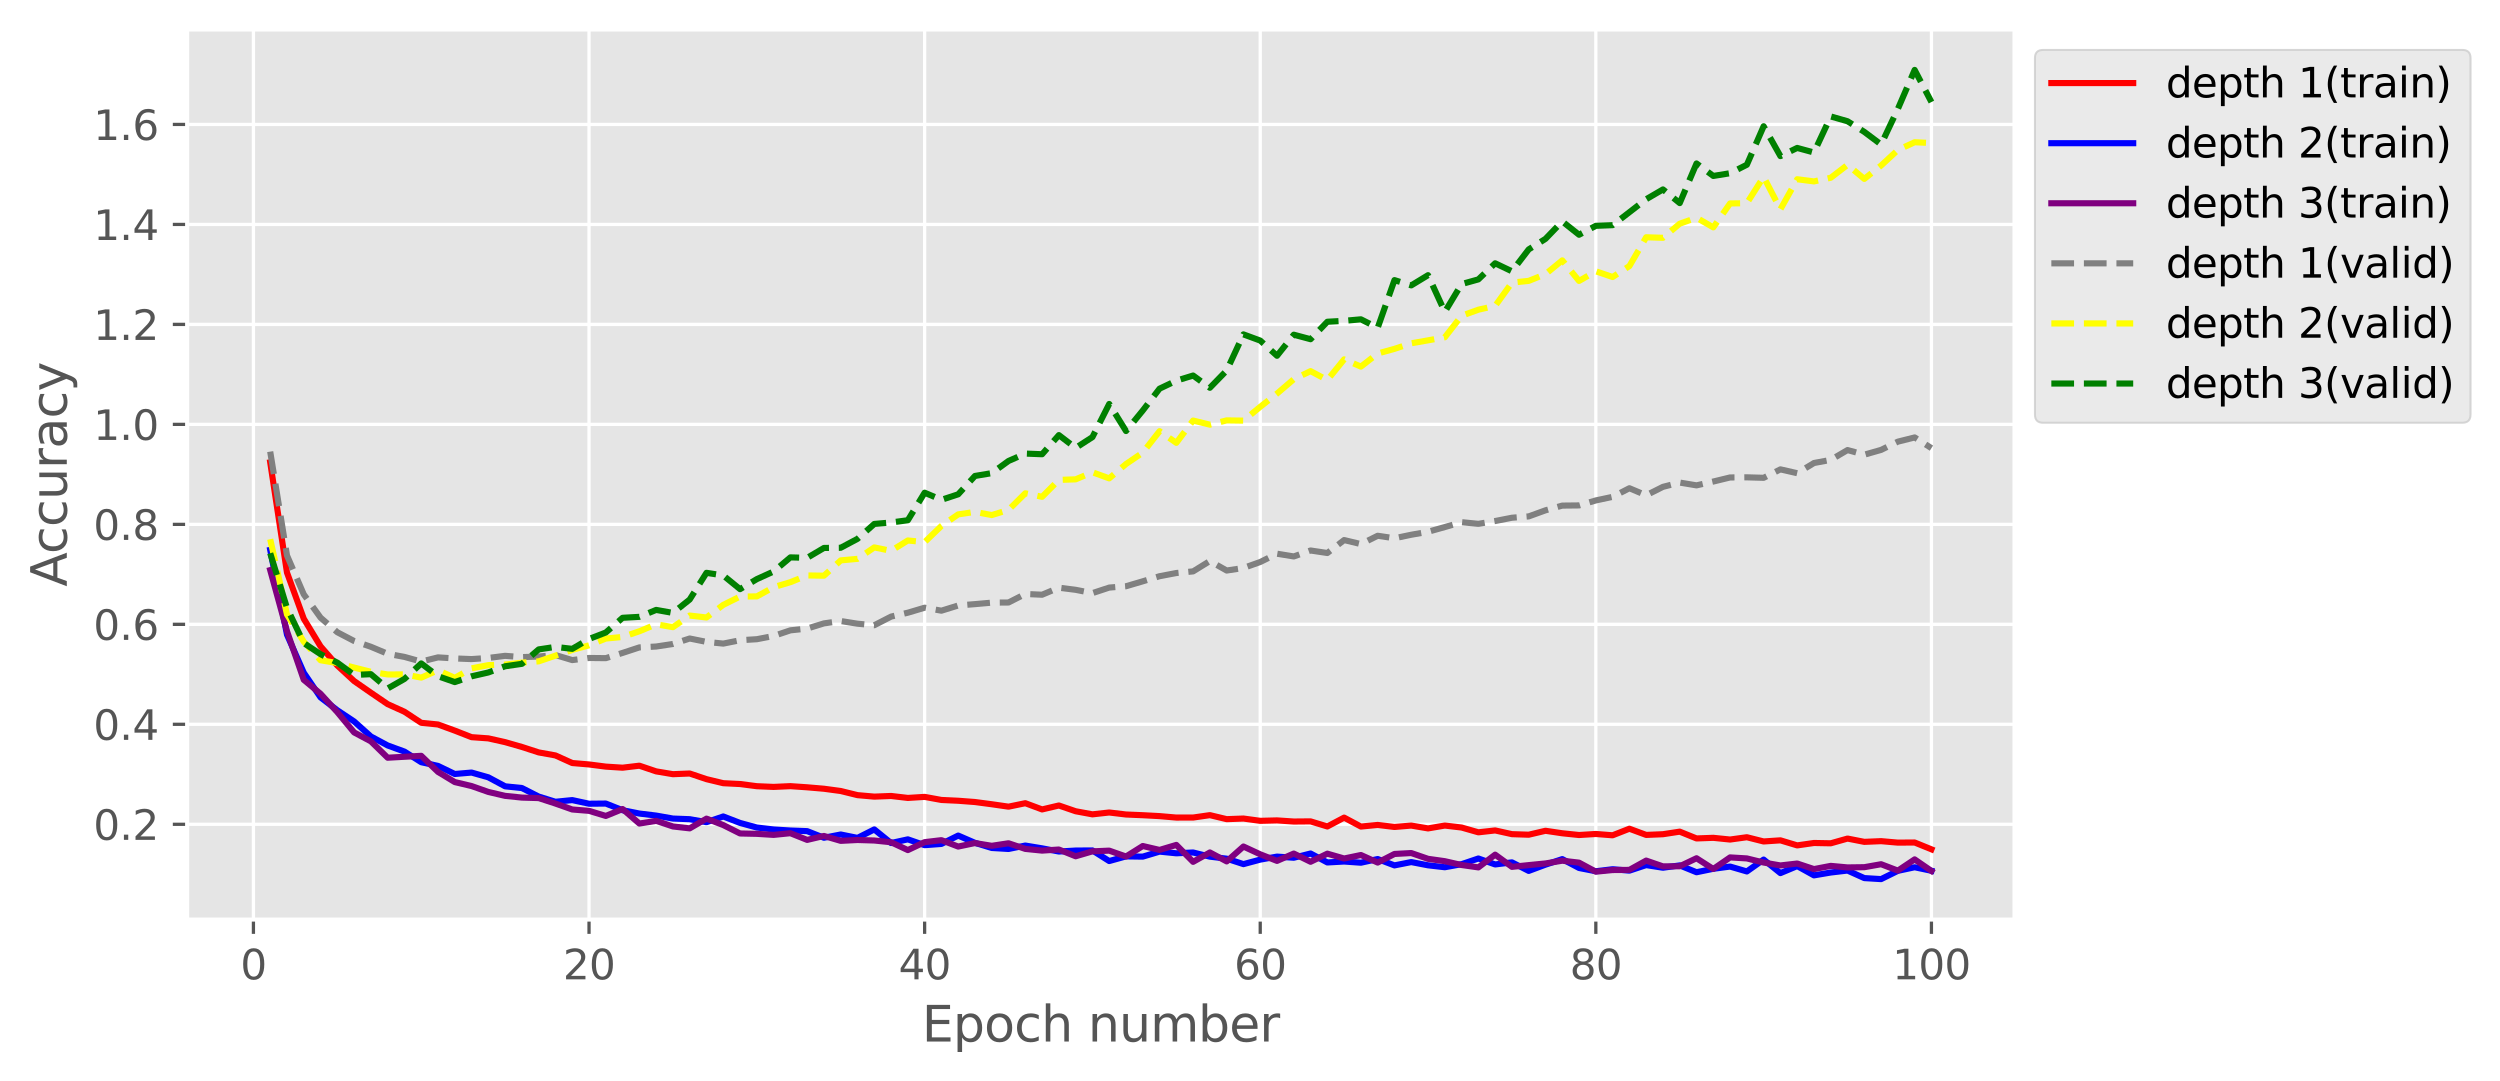 <?xml version="1.0" encoding="utf-8" standalone="no"?>
<!DOCTYPE svg PUBLIC "-//W3C//DTD SVG 1.1//EN"
  "http://www.w3.org/Graphics/SVG/1.1/DTD/svg11.dtd">
<svg height="264.132pt" version="1.1" viewBox="0 0 610.72 264.132" width="610.72pt" xmlns="http://www.w3.org/2000/svg" xmlns:xlink="http://www.w3.org/1999/xlink">
 <defs>
  <style type="text/css">*{stroke-linecap:butt;stroke-linejoin:round;}</style>
 </defs>
 <g id="figure_1">
  <g id="patch_1">
   <path d="M 0 264.132 
L 610.72 264.132 
L 610.72 0 
L 0 0 
z
" style="fill:#ffffff;"/>
  </g>
  <g id="axes_1">
   <g id="patch_2">
    <path d="M 45.717 224.64 
L 492.117 224.64 
L 492.117 7.2 
L 45.717 7.2 
z
" style="fill:#e5e5e5;"/>
   </g>
   <g id="matplotlib.axis_1">
    <g id="xtick_1">
     <g id="line2d_1">
      <path clip-path="url(#p885592e37b)" d="M 61.909 224.64 
L 61.909 7.2 
" style="fill:none;stroke:#ffffff;stroke-linecap:square;stroke-width:0.8;"/>
     </g>
     <g id="line2d_2">
      <defs>
       <path d="M 0 0 
L 0 3.5 
" id="m6ecfc87cab" style="stroke:#555555;stroke-width:0.8;"/>
      </defs>
      <g>
       <use style="fill:#555555;stroke:#555555;stroke-width:0.8;" x="61.909" xlink:href="#m6ecfc87cab" y="224.64"/>
      </g>
     </g>
     <g id="text_1">
      <!-- 0 -->
      <g style="fill:#555555;" transform="translate(58.727 239.238)scale(0.1 -0.1)">
       <defs>
        <path d="M 2034 4250 
Q 1547 4250 1301 3770 
Q 1056 3291 1056 2328 
Q 1056 1369 1301 889 
Q 1547 409 2034 409 
Q 2525 409 2770 889 
Q 3016 1369 3016 2328 
Q 3016 3291 2770 3770 
Q 2525 4250 2034 4250 
z
M 2034 4750 
Q 2819 4750 3233 4129 
Q 3647 3509 3647 2328 
Q 3647 1150 3233 529 
Q 2819 -91 2034 -91 
Q 1250 -91 836 529 
Q 422 1150 422 2328 
Q 422 3509 836 4129 
Q 1250 4750 2034 4750 
z
" id="DejaVuSans-30" transform="scale(0.016)"/>
       </defs>
       <use xlink:href="#DejaVuSans-30"/>
      </g>
     </g>
    </g>
    <g id="xtick_2">
     <g id="line2d_3">
      <path clip-path="url(#p885592e37b)" d="M 143.892 224.64 
L 143.892 7.2 
" style="fill:none;stroke:#ffffff;stroke-linecap:square;stroke-width:0.8;"/>
     </g>
     <g id="line2d_4">
      <g>
       <use style="fill:#555555;stroke:#555555;stroke-width:0.8;" x="143.892" xlink:href="#m6ecfc87cab" y="224.64"/>
      </g>
     </g>
     <g id="text_2">
      <!-- 20 -->
      <g style="fill:#555555;" transform="translate(137.53 239.238)scale(0.1 -0.1)">
       <defs>
        <path d="M 1228 531 
L 3431 531 
L 3431 0 
L 469 0 
L 469 531 
Q 828 903 1448 1529 
Q 2069 2156 2228 2338 
Q 2531 2678 2651 2914 
Q 2772 3150 2772 3378 
Q 2772 3750 2511 3984 
Q 2250 4219 1831 4219 
Q 1534 4219 1204 4116 
Q 875 4013 500 3803 
L 500 4441 
Q 881 4594 1212 4672 
Q 1544 4750 1819 4750 
Q 2544 4750 2975 4387 
Q 3406 4025 3406 3419 
Q 3406 3131 3298 2873 
Q 3191 2616 2906 2266 
Q 2828 2175 2409 1742 
Q 1991 1309 1228 531 
z
" id="DejaVuSans-32" transform="scale(0.016)"/>
       </defs>
       <use xlink:href="#DejaVuSans-32"/>
       <use x="63.623" xlink:href="#DejaVuSans-30"/>
      </g>
     </g>
    </g>
    <g id="xtick_3">
     <g id="line2d_5">
      <path clip-path="url(#p885592e37b)" d="M 225.876 224.64 
L 225.876 7.2 
" style="fill:none;stroke:#ffffff;stroke-linecap:square;stroke-width:0.8;"/>
     </g>
     <g id="line2d_6">
      <g>
       <use style="fill:#555555;stroke:#555555;stroke-width:0.8;" x="225.876" xlink:href="#m6ecfc87cab" y="224.64"/>
      </g>
     </g>
     <g id="text_3">
      <!-- 40 -->
      <g style="fill:#555555;" transform="translate(219.513 239.238)scale(0.1 -0.1)">
       <defs>
        <path d="M 2419 4116 
L 825 1625 
L 2419 1625 
L 2419 4116 
z
M 2253 4666 
L 3047 4666 
L 3047 1625 
L 3713 1625 
L 3713 1100 
L 3047 1100 
L 3047 0 
L 2419 0 
L 2419 1100 
L 313 1100 
L 313 1709 
L 2253 4666 
z
" id="DejaVuSans-34" transform="scale(0.016)"/>
       </defs>
       <use xlink:href="#DejaVuSans-34"/>
       <use x="63.623" xlink:href="#DejaVuSans-30"/>
      </g>
     </g>
    </g>
    <g id="xtick_4">
     <g id="line2d_7">
      <path clip-path="url(#p885592e37b)" d="M 307.859 224.64 
L 307.859 7.2 
" style="fill:none;stroke:#ffffff;stroke-linecap:square;stroke-width:0.8;"/>
     </g>
     <g id="line2d_8">
      <g>
       <use style="fill:#555555;stroke:#555555;stroke-width:0.8;" x="307.859" xlink:href="#m6ecfc87cab" y="224.64"/>
      </g>
     </g>
     <g id="text_4">
      <!-- 60 -->
      <g style="fill:#555555;" transform="translate(301.497 239.238)scale(0.1 -0.1)">
       <defs>
        <path d="M 2113 2584 
Q 1688 2584 1439 2293 
Q 1191 2003 1191 1497 
Q 1191 994 1439 701 
Q 1688 409 2113 409 
Q 2538 409 2786 701 
Q 3034 994 3034 1497 
Q 3034 2003 2786 2293 
Q 2538 2584 2113 2584 
z
M 3366 4563 
L 3366 3988 
Q 3128 4100 2886 4159 
Q 2644 4219 2406 4219 
Q 1781 4219 1451 3797 
Q 1122 3375 1075 2522 
Q 1259 2794 1537 2939 
Q 1816 3084 2150 3084 
Q 2853 3084 3261 2657 
Q 3669 2231 3669 1497 
Q 3669 778 3244 343 
Q 2819 -91 2113 -91 
Q 1303 -91 875 529 
Q 447 1150 447 2328 
Q 447 3434 972 4092 
Q 1497 4750 2381 4750 
Q 2619 4750 2861 4703 
Q 3103 4656 3366 4563 
z
" id="DejaVuSans-36" transform="scale(0.016)"/>
       </defs>
       <use xlink:href="#DejaVuSans-36"/>
       <use x="63.623" xlink:href="#DejaVuSans-30"/>
      </g>
     </g>
    </g>
    <g id="xtick_5">
     <g id="line2d_9">
      <path clip-path="url(#p885592e37b)" d="M 389.842 224.64 
L 389.842 7.2 
" style="fill:none;stroke:#ffffff;stroke-linecap:square;stroke-width:0.8;"/>
     </g>
     <g id="line2d_10">
      <g>
       <use style="fill:#555555;stroke:#555555;stroke-width:0.8;" x="389.842" xlink:href="#m6ecfc87cab" y="224.64"/>
      </g>
     </g>
     <g id="text_5">
      <!-- 80 -->
      <g style="fill:#555555;" transform="translate(383.48 239.238)scale(0.1 -0.1)">
       <defs>
        <path d="M 2034 2216 
Q 1584 2216 1326 1975 
Q 1069 1734 1069 1313 
Q 1069 891 1326 650 
Q 1584 409 2034 409 
Q 2484 409 2743 651 
Q 3003 894 3003 1313 
Q 3003 1734 2745 1975 
Q 2488 2216 2034 2216 
z
M 1403 2484 
Q 997 2584 770 2862 
Q 544 3141 544 3541 
Q 544 4100 942 4425 
Q 1341 4750 2034 4750 
Q 2731 4750 3128 4425 
Q 3525 4100 3525 3541 
Q 3525 3141 3298 2862 
Q 3072 2584 2669 2484 
Q 3125 2378 3379 2068 
Q 3634 1759 3634 1313 
Q 3634 634 3220 271 
Q 2806 -91 2034 -91 
Q 1263 -91 848 271 
Q 434 634 434 1313 
Q 434 1759 690 2068 
Q 947 2378 1403 2484 
z
M 1172 3481 
Q 1172 3119 1398 2916 
Q 1625 2713 2034 2713 
Q 2441 2713 2670 2916 
Q 2900 3119 2900 3481 
Q 2900 3844 2670 4047 
Q 2441 4250 2034 4250 
Q 1625 4250 1398 4047 
Q 1172 3844 1172 3481 
z
" id="DejaVuSans-38" transform="scale(0.016)"/>
       </defs>
       <use xlink:href="#DejaVuSans-38"/>
       <use x="63.623" xlink:href="#DejaVuSans-30"/>
      </g>
     </g>
    </g>
    <g id="xtick_6">
     <g id="line2d_11">
      <path clip-path="url(#p885592e37b)" d="M 471.826 224.64 
L 471.826 7.2 
" style="fill:none;stroke:#ffffff;stroke-linecap:square;stroke-width:0.8;"/>
     </g>
     <g id="line2d_12">
      <g>
       <use style="fill:#555555;stroke:#555555;stroke-width:0.8;" x="471.826" xlink:href="#m6ecfc87cab" y="224.64"/>
      </g>
     </g>
     <g id="text_6">
      <!-- 100 -->
      <g style="fill:#555555;" transform="translate(462.282 239.238)scale(0.1 -0.1)">
       <defs>
        <path d="M 794 531 
L 1825 531 
L 1825 4091 
L 703 3866 
L 703 4441 
L 1819 4666 
L 2450 4666 
L 2450 531 
L 3481 531 
L 3481 0 
L 794 0 
L 794 531 
z
" id="DejaVuSans-31" transform="scale(0.016)"/>
       </defs>
       <use xlink:href="#DejaVuSans-31"/>
       <use x="63.623" xlink:href="#DejaVuSans-30"/>
       <use x="127.246" xlink:href="#DejaVuSans-30"/>
      </g>
     </g>
    </g>
    <g id="text_7">
     <!-- Epoch number -->
     <g style="fill:#555555;" transform="translate(225.22 254.436)scale(0.12 -0.12)">
      <defs>
       <path d="M 628 4666 
L 3578 4666 
L 3578 4134 
L 1259 4134 
L 1259 2753 
L 3481 2753 
L 3481 2222 
L 1259 2222 
L 1259 531 
L 3634 531 
L 3634 0 
L 628 0 
L 628 4666 
z
" id="DejaVuSans-45" transform="scale(0.016)"/>
       <path d="M 1159 525 
L 1159 -1331 
L 581 -1331 
L 581 3500 
L 1159 3500 
L 1159 2969 
Q 1341 3281 1617 3432 
Q 1894 3584 2278 3584 
Q 2916 3584 3314 3078 
Q 3713 2572 3713 1747 
Q 3713 922 3314 415 
Q 2916 -91 2278 -91 
Q 1894 -91 1617 61 
Q 1341 213 1159 525 
z
M 3116 1747 
Q 3116 2381 2855 2742 
Q 2594 3103 2138 3103 
Q 1681 3103 1420 2742 
Q 1159 2381 1159 1747 
Q 1159 1113 1420 752 
Q 1681 391 2138 391 
Q 2594 391 2855 752 
Q 3116 1113 3116 1747 
z
" id="DejaVuSans-70" transform="scale(0.016)"/>
       <path d="M 1959 3097 
Q 1497 3097 1228 2736 
Q 959 2375 959 1747 
Q 959 1119 1226 758 
Q 1494 397 1959 397 
Q 2419 397 2687 759 
Q 2956 1122 2956 1747 
Q 2956 2369 2687 2733 
Q 2419 3097 1959 3097 
z
M 1959 3584 
Q 2709 3584 3137 3096 
Q 3566 2609 3566 1747 
Q 3566 888 3137 398 
Q 2709 -91 1959 -91 
Q 1206 -91 779 398 
Q 353 888 353 1747 
Q 353 2609 779 3096 
Q 1206 3584 1959 3584 
z
" id="DejaVuSans-6f" transform="scale(0.016)"/>
       <path d="M 3122 3366 
L 3122 2828 
Q 2878 2963 2633 3030 
Q 2388 3097 2138 3097 
Q 1578 3097 1268 2742 
Q 959 2388 959 1747 
Q 959 1106 1268 751 
Q 1578 397 2138 397 
Q 2388 397 2633 464 
Q 2878 531 3122 666 
L 3122 134 
Q 2881 22 2623 -34 
Q 2366 -91 2075 -91 
Q 1284 -91 818 406 
Q 353 903 353 1747 
Q 353 2603 823 3093 
Q 1294 3584 2113 3584 
Q 2378 3584 2631 3529 
Q 2884 3475 3122 3366 
z
" id="DejaVuSans-63" transform="scale(0.016)"/>
       <path d="M 3513 2113 
L 3513 0 
L 2938 0 
L 2938 2094 
Q 2938 2591 2744 2837 
Q 2550 3084 2163 3084 
Q 1697 3084 1428 2787 
Q 1159 2491 1159 1978 
L 1159 0 
L 581 0 
L 581 4863 
L 1159 4863 
L 1159 2956 
Q 1366 3272 1645 3428 
Q 1925 3584 2291 3584 
Q 2894 3584 3203 3211 
Q 3513 2838 3513 2113 
z
" id="DejaVuSans-68" transform="scale(0.016)"/>
       <path id="DejaVuSans-20" transform="scale(0.016)"/>
       <path d="M 3513 2113 
L 3513 0 
L 2938 0 
L 2938 2094 
Q 2938 2591 2744 2837 
Q 2550 3084 2163 3084 
Q 1697 3084 1428 2787 
Q 1159 2491 1159 1978 
L 1159 0 
L 581 0 
L 581 3500 
L 1159 3500 
L 1159 2956 
Q 1366 3272 1645 3428 
Q 1925 3584 2291 3584 
Q 2894 3584 3203 3211 
Q 3513 2838 3513 2113 
z
" id="DejaVuSans-6e" transform="scale(0.016)"/>
       <path d="M 544 1381 
L 544 3500 
L 1119 3500 
L 1119 1403 
Q 1119 906 1312 657 
Q 1506 409 1894 409 
Q 2359 409 2629 706 
Q 2900 1003 2900 1516 
L 2900 3500 
L 3475 3500 
L 3475 0 
L 2900 0 
L 2900 538 
Q 2691 219 2414 64 
Q 2138 -91 1772 -91 
Q 1169 -91 856 284 
Q 544 659 544 1381 
z
M 1991 3584 
L 1991 3584 
z
" id="DejaVuSans-75" transform="scale(0.016)"/>
       <path d="M 3328 2828 
Q 3544 3216 3844 3400 
Q 4144 3584 4550 3584 
Q 5097 3584 5394 3201 
Q 5691 2819 5691 2113 
L 5691 0 
L 5113 0 
L 5113 2094 
Q 5113 2597 4934 2840 
Q 4756 3084 4391 3084 
Q 3944 3084 3684 2787 
Q 3425 2491 3425 1978 
L 3425 0 
L 2847 0 
L 2847 2094 
Q 2847 2600 2669 2842 
Q 2491 3084 2119 3084 
Q 1678 3084 1418 2786 
Q 1159 2488 1159 1978 
L 1159 0 
L 581 0 
L 581 3500 
L 1159 3500 
L 1159 2956 
Q 1356 3278 1631 3431 
Q 1906 3584 2284 3584 
Q 2666 3584 2933 3390 
Q 3200 3197 3328 2828 
z
" id="DejaVuSans-6d" transform="scale(0.016)"/>
       <path d="M 3116 1747 
Q 3116 2381 2855 2742 
Q 2594 3103 2138 3103 
Q 1681 3103 1420 2742 
Q 1159 2381 1159 1747 
Q 1159 1113 1420 752 
Q 1681 391 2138 391 
Q 2594 391 2855 752 
Q 3116 1113 3116 1747 
z
M 1159 2969 
Q 1341 3281 1617 3432 
Q 1894 3584 2278 3584 
Q 2916 3584 3314 3078 
Q 3713 2572 3713 1747 
Q 3713 922 3314 415 
Q 2916 -91 2278 -91 
Q 1894 -91 1617 61 
Q 1341 213 1159 525 
L 1159 0 
L 581 0 
L 581 4863 
L 1159 4863 
L 1159 2969 
z
" id="DejaVuSans-62" transform="scale(0.016)"/>
       <path d="M 3597 1894 
L 3597 1613 
L 953 1613 
Q 991 1019 1311 708 
Q 1631 397 2203 397 
Q 2534 397 2845 478 
Q 3156 559 3463 722 
L 3463 178 
Q 3153 47 2828 -22 
Q 2503 -91 2169 -91 
Q 1331 -91 842 396 
Q 353 884 353 1716 
Q 353 2575 817 3079 
Q 1281 3584 2069 3584 
Q 2775 3584 3186 3129 
Q 3597 2675 3597 1894 
z
M 3022 2063 
Q 3016 2534 2758 2815 
Q 2500 3097 2075 3097 
Q 1594 3097 1305 2825 
Q 1016 2553 972 2059 
L 3022 2063 
z
" id="DejaVuSans-65" transform="scale(0.016)"/>
       <path d="M 2631 2963 
Q 2534 3019 2420 3045 
Q 2306 3072 2169 3072 
Q 1681 3072 1420 2755 
Q 1159 2438 1159 1844 
L 1159 0 
L 581 0 
L 581 3500 
L 1159 3500 
L 1159 2956 
Q 1341 3275 1631 3429 
Q 1922 3584 2338 3584 
Q 2397 3584 2469 3576 
Q 2541 3569 2628 3553 
L 2631 2963 
z
" id="DejaVuSans-72" transform="scale(0.016)"/>
      </defs>
      <use xlink:href="#DejaVuSans-45"/>
      <use x="63.184" xlink:href="#DejaVuSans-70"/>
      <use x="126.66" xlink:href="#DejaVuSans-6f"/>
      <use x="187.842" xlink:href="#DejaVuSans-63"/>
      <use x="242.822" xlink:href="#DejaVuSans-68"/>
      <use x="306.201" xlink:href="#DejaVuSans-20"/>
      <use x="337.988" xlink:href="#DejaVuSans-6e"/>
      <use x="401.367" xlink:href="#DejaVuSans-75"/>
      <use x="464.746" xlink:href="#DejaVuSans-6d"/>
      <use x="562.158" xlink:href="#DejaVuSans-62"/>
      <use x="625.635" xlink:href="#DejaVuSans-65"/>
      <use x="687.158" xlink:href="#DejaVuSans-72"/>
     </g>
    </g>
   </g>
   <g id="matplotlib.axis_2">
    <g id="ytick_1">
     <g id="line2d_13">
      <path clip-path="url(#p885592e37b)" d="M 45.717 201.364 
L 492.117 201.364 
" style="fill:none;stroke:#ffffff;stroke-linecap:square;stroke-width:0.8;"/>
     </g>
     <g id="line2d_14">
      <defs>
       <path d="M 0 0 
L -3.5 0 
" id="m582bfa6aaf" style="stroke:#555555;stroke-width:0.8;"/>
      </defs>
      <g>
       <use style="fill:#555555;stroke:#555555;stroke-width:0.8;" x="45.717" xlink:href="#m582bfa6aaf" y="201.364"/>
      </g>
     </g>
     <g id="text_8">
      <!-- 0.2 -->
      <g style="fill:#555555;" transform="translate(22.814 205.164)scale(0.1 -0.1)">
       <defs>
        <path d="M 684 794 
L 1344 794 
L 1344 0 
L 684 0 
L 684 794 
z
" id="DejaVuSans-2e" transform="scale(0.016)"/>
       </defs>
       <use xlink:href="#DejaVuSans-30"/>
       <use x="63.623" xlink:href="#DejaVuSans-2e"/>
       <use x="95.41" xlink:href="#DejaVuSans-32"/>
      </g>
     </g>
    </g>
    <g id="ytick_2">
     <g id="line2d_15">
      <path clip-path="url(#p885592e37b)" d="M 45.717 176.941 
L 492.117 176.941 
" style="fill:none;stroke:#ffffff;stroke-linecap:square;stroke-width:0.8;"/>
     </g>
     <g id="line2d_16">
      <g>
       <use style="fill:#555555;stroke:#555555;stroke-width:0.8;" x="45.717" xlink:href="#m582bfa6aaf" y="176.941"/>
      </g>
     </g>
     <g id="text_9">
      <!-- 0.4 -->
      <g style="fill:#555555;" transform="translate(22.814 180.74)scale(0.1 -0.1)">
       <use xlink:href="#DejaVuSans-30"/>
       <use x="63.623" xlink:href="#DejaVuSans-2e"/>
       <use x="95.41" xlink:href="#DejaVuSans-34"/>
      </g>
     </g>
    </g>
    <g id="ytick_3">
     <g id="line2d_17">
      <path clip-path="url(#p885592e37b)" d="M 45.717 152.518 
L 492.117 152.518 
" style="fill:none;stroke:#ffffff;stroke-linecap:square;stroke-width:0.8;"/>
     </g>
     <g id="line2d_18">
      <g>
       <use style="fill:#555555;stroke:#555555;stroke-width:0.8;" x="45.717" xlink:href="#m582bfa6aaf" y="152.518"/>
      </g>
     </g>
     <g id="text_10">
      <!-- 0.6 -->
      <g style="fill:#555555;" transform="translate(22.814 156.317)scale(0.1 -0.1)">
       <use xlink:href="#DejaVuSans-30"/>
       <use x="63.623" xlink:href="#DejaVuSans-2e"/>
       <use x="95.41" xlink:href="#DejaVuSans-36"/>
      </g>
     </g>
    </g>
    <g id="ytick_4">
     <g id="line2d_19">
      <path clip-path="url(#p885592e37b)" d="M 45.717 128.094 
L 492.117 128.094 
" style="fill:none;stroke:#ffffff;stroke-linecap:square;stroke-width:0.8;"/>
     </g>
     <g id="line2d_20">
      <g>
       <use style="fill:#555555;stroke:#555555;stroke-width:0.8;" x="45.717" xlink:href="#m582bfa6aaf" y="128.094"/>
      </g>
     </g>
     <g id="text_11">
      <!-- 0.8 -->
      <g style="fill:#555555;" transform="translate(22.814 131.894)scale(0.1 -0.1)">
       <use xlink:href="#DejaVuSans-30"/>
       <use x="63.623" xlink:href="#DejaVuSans-2e"/>
       <use x="95.41" xlink:href="#DejaVuSans-38"/>
      </g>
     </g>
    </g>
    <g id="ytick_5">
     <g id="line2d_21">
      <path clip-path="url(#p885592e37b)" d="M 45.717 103.671 
L 492.117 103.671 
" style="fill:none;stroke:#ffffff;stroke-linecap:square;stroke-width:0.8;"/>
     </g>
     <g id="line2d_22">
      <g>
       <use style="fill:#555555;stroke:#555555;stroke-width:0.8;" x="45.717" xlink:href="#m582bfa6aaf" y="103.671"/>
      </g>
     </g>
     <g id="text_12">
      <!-- 1.0 -->
      <g style="fill:#555555;" transform="translate(22.814 107.47)scale(0.1 -0.1)">
       <use xlink:href="#DejaVuSans-31"/>
       <use x="63.623" xlink:href="#DejaVuSans-2e"/>
       <use x="95.41" xlink:href="#DejaVuSans-30"/>
      </g>
     </g>
    </g>
    <g id="ytick_6">
     <g id="line2d_23">
      <path clip-path="url(#p885592e37b)" d="M 45.717 79.248 
L 492.117 79.248 
" style="fill:none;stroke:#ffffff;stroke-linecap:square;stroke-width:0.8;"/>
     </g>
     <g id="line2d_24">
      <g>
       <use style="fill:#555555;stroke:#555555;stroke-width:0.8;" x="45.717" xlink:href="#m582bfa6aaf" y="79.248"/>
      </g>
     </g>
     <g id="text_13">
      <!-- 1.2 -->
      <g style="fill:#555555;" transform="translate(22.814 83.047)scale(0.1 -0.1)">
       <use xlink:href="#DejaVuSans-31"/>
       <use x="63.623" xlink:href="#DejaVuSans-2e"/>
       <use x="95.41" xlink:href="#DejaVuSans-32"/>
      </g>
     </g>
    </g>
    <g id="ytick_7">
     <g id="line2d_25">
      <path clip-path="url(#p885592e37b)" d="M 45.717 54.824 
L 492.117 54.824 
" style="fill:none;stroke:#ffffff;stroke-linecap:square;stroke-width:0.8;"/>
     </g>
     <g id="line2d_26">
      <g>
       <use style="fill:#555555;stroke:#555555;stroke-width:0.8;" x="45.717" xlink:href="#m582bfa6aaf" y="54.824"/>
      </g>
     </g>
     <g id="text_14">
      <!-- 1.4 -->
      <g style="fill:#555555;" transform="translate(22.814 58.624)scale(0.1 -0.1)">
       <use xlink:href="#DejaVuSans-31"/>
       <use x="63.623" xlink:href="#DejaVuSans-2e"/>
       <use x="95.41" xlink:href="#DejaVuSans-34"/>
      </g>
     </g>
    </g>
    <g id="ytick_8">
     <g id="line2d_27">
      <path clip-path="url(#p885592e37b)" d="M 45.717 30.401 
L 492.117 30.401 
" style="fill:none;stroke:#ffffff;stroke-linecap:square;stroke-width:0.8;"/>
     </g>
     <g id="line2d_28">
      <g>
       <use style="fill:#555555;stroke:#555555;stroke-width:0.8;" x="45.717" xlink:href="#m582bfa6aaf" y="30.401"/>
      </g>
     </g>
     <g id="text_15">
      <!-- 1.6 -->
      <g style="fill:#555555;" transform="translate(22.814 34.2)scale(0.1 -0.1)">
       <use xlink:href="#DejaVuSans-31"/>
       <use x="63.623" xlink:href="#DejaVuSans-2e"/>
       <use x="95.41" xlink:href="#DejaVuSans-36"/>
      </g>
     </g>
    </g>
    <g id="text_16">
     <!-- Accuracy -->
     <g style="fill:#555555;" transform="translate(16.318 143.314)rotate(-90)scale(0.12 -0.12)">
      <defs>
       <path d="M 2188 4044 
L 1331 1722 
L 3047 1722 
L 2188 4044 
z
M 1831 4666 
L 2547 4666 
L 4325 0 
L 3669 0 
L 3244 1197 
L 1141 1197 
L 716 0 
L 50 0 
L 1831 4666 
z
" id="DejaVuSans-41" transform="scale(0.016)"/>
       <path d="M 2194 1759 
Q 1497 1759 1228 1600 
Q 959 1441 959 1056 
Q 959 750 1161 570 
Q 1363 391 1709 391 
Q 2188 391 2477 730 
Q 2766 1069 2766 1631 
L 2766 1759 
L 2194 1759 
z
M 3341 1997 
L 3341 0 
L 2766 0 
L 2766 531 
Q 2569 213 2275 61 
Q 1981 -91 1556 -91 
Q 1019 -91 701 211 
Q 384 513 384 1019 
Q 384 1609 779 1909 
Q 1175 2209 1959 2209 
L 2766 2209 
L 2766 2266 
Q 2766 2663 2505 2880 
Q 2244 3097 1772 3097 
Q 1472 3097 1187 3025 
Q 903 2953 641 2809 
L 641 3341 
Q 956 3463 1253 3523 
Q 1550 3584 1831 3584 
Q 2591 3584 2966 3190 
Q 3341 2797 3341 1997 
z
" id="DejaVuSans-61" transform="scale(0.016)"/>
       <path d="M 2059 -325 
Q 1816 -950 1584 -1140 
Q 1353 -1331 966 -1331 
L 506 -1331 
L 506 -850 
L 844 -850 
Q 1081 -850 1212 -737 
Q 1344 -625 1503 -206 
L 1606 56 
L 191 3500 
L 800 3500 
L 1894 763 
L 2988 3500 
L 3597 3500 
L 2059 -325 
z
" id="DejaVuSans-79" transform="scale(0.016)"/>
      </defs>
      <use xlink:href="#DejaVuSans-41"/>
      <use x="66.658" xlink:href="#DejaVuSans-63"/>
      <use x="121.639" xlink:href="#DejaVuSans-63"/>
      <use x="176.619" xlink:href="#DejaVuSans-75"/>
      <use x="239.998" xlink:href="#DejaVuSans-72"/>
      <use x="281.111" xlink:href="#DejaVuSans-61"/>
      <use x="342.391" xlink:href="#DejaVuSans-63"/>
      <use x="397.371" xlink:href="#DejaVuSans-79"/>
     </g>
    </g>
   </g>
   <g id="line2d_29">
    <path clip-path="url(#p885592e37b)" d="M 66.008 112.949 
L 70.107 139.875 
L 74.206 151.147 
L 78.305 157.89 
L 82.404 162.585 
L 86.504 166.371 
L 90.603 169.221 
L 94.702 172.014 
L 98.801 173.87 
L 102.9 176.573 
L 107 176.983 
L 111.099 178.481 
L 115.198 180.081 
L 119.297 180.375 
L 123.396 181.295 
L 127.495 182.472 
L 131.595 183.805 
L 135.694 184.545 
L 139.793 186.398 
L 143.892 186.747 
L 147.991 187.274 
L 152.09 187.539 
L 156.19 187.049 
L 160.289 188.438 
L 164.388 189.125 
L 168.487 188.959 
L 172.586 190.339 
L 176.685 191.326 
L 180.785 191.528 
L 184.884 192.06 
L 188.983 192.233 
L 193.082 192.047 
L 197.181 192.329 
L 201.281 192.68 
L 205.38 193.233 
L 209.479 194.243 
L 213.578 194.606 
L 217.677 194.446 
L 221.776 194.926 
L 225.876 194.67 
L 229.975 195.42 
L 234.074 195.614 
L 238.173 195.925 
L 242.272 196.468 
L 246.371 197.058 
L 250.471 196.212 
L 254.57 197.735 
L 258.669 196.77 
L 262.768 198.179 
L 266.867 198.935 
L 270.966 198.481 
L 275.066 198.973 
L 279.165 199.146 
L 283.264 199.367 
L 287.363 199.722 
L 291.462 199.717 
L 295.562 199.129 
L 299.661 200.112 
L 303.76 199.96 
L 307.859 200.519 
L 311.958 200.415 
L 316.057 200.69 
L 320.157 200.653 
L 324.256 201.896 
L 328.355 199.734 
L 332.454 201.918 
L 336.553 201.52 
L 340.652 202.018 
L 344.752 201.677 
L 348.851 202.372 
L 352.95 201.672 
L 357.049 202.154 
L 361.148 203.325 
L 365.247 202.866 
L 369.347 203.774 
L 373.446 203.909 
L 377.545 202.95 
L 381.644 203.559 
L 385.743 203.984 
L 389.842 203.73 
L 393.942 204.051 
L 398.041 202.447 
L 402.14 203.961 
L 406.239 203.789 
L 410.338 203.162 
L 414.438 204.82 
L 418.537 204.67 
L 422.636 205.088 
L 426.735 204.525 
L 430.834 205.56 
L 434.933 205.285 
L 439.033 206.521 
L 443.132 205.93 
L 447.231 206.008 
L 451.33 204.852 
L 455.429 205.656 
L 459.528 205.483 
L 463.628 205.843 
L 467.727 205.812 
L 471.826 207.482 
" style="fill:none;stroke:#ff0000;stroke-linecap:square;stroke-width:1.5;"/>
   </g>
   <g id="line2d_30">
    <path clip-path="url(#p885592e37b)" d="M 66.008 134.338 
L 70.107 155.046 
L 74.206 164.333 
L 78.305 170.362 
L 82.404 173.51 
L 86.504 176.239 
L 90.603 179.912 
L 94.702 182.109 
L 98.801 183.603 
L 102.9 186.199 
L 107 187.098 
L 111.099 189.077 
L 115.198 188.727 
L 119.297 189.892 
L 123.396 192.088 
L 127.495 192.509 
L 131.595 194.593 
L 135.694 195.863 
L 139.793 195.453 
L 143.892 196.341 
L 147.991 196.298 
L 152.09 197.93 
L 156.19 198.738 
L 160.289 199.237 
L 164.388 199.963 
L 168.487 200.12 
L 172.586 200.848 
L 176.685 199.453 
L 180.785 201.033 
L 184.884 202.156 
L 188.983 202.632 
L 193.082 202.886 
L 197.181 203.037 
L 201.281 204.652 
L 205.38 203.858 
L 209.479 204.686 
L 213.578 202.62 
L 217.677 205.94 
L 221.776 205.044 
L 225.876 206.466 
L 229.975 206.161 
L 234.074 204.12 
L 238.173 205.894 
L 242.272 207.148 
L 246.371 207.391 
L 250.471 206.56 
L 254.57 207.237 
L 258.669 208.015 
L 262.768 207.78 
L 266.867 207.751 
L 270.966 210.342 
L 275.066 209.203 
L 279.165 209.265 
L 283.264 208.039 
L 287.363 208.451 
L 291.462 208.253 
L 295.562 209.27 
L 299.661 209.762 
L 303.76 211.094 
L 307.859 209.995 
L 311.958 209.259 
L 316.057 209.534 
L 320.157 208.503 
L 324.256 210.686 
L 328.355 210.46 
L 332.454 210.749 
L 336.553 209.854 
L 340.652 211.405 
L 344.752 210.593 
L 348.851 211.383 
L 352.95 211.855 
L 357.049 211.11 
L 361.148 209.72 
L 365.247 211.174 
L 369.347 210.666 
L 373.446 212.753 
L 377.545 211.224 
L 381.644 209.869 
L 385.743 212.039 
L 389.842 212.836 
L 393.942 212.342 
L 398.041 212.685 
L 402.14 211.334 
L 406.239 211.975 
L 410.338 211.408 
L 414.438 213.077 
L 418.537 212.233 
L 422.636 211.69 
L 426.735 212.886 
L 430.834 209.986 
L 434.933 213.29 
L 439.033 211.573 
L 443.132 213.843 
L 447.231 213.143 
L 451.33 212.663 
L 455.429 214.507 
L 459.528 214.756 
L 463.628 212.734 
L 467.727 211.86 
L 471.826 212.72 
" style="fill:none;stroke:#0000ff;stroke-linecap:square;stroke-width:1.5;"/>
   </g>
   <g id="line2d_31">
    <path clip-path="url(#p885592e37b)" d="M 66.008 139.268 
L 70.107 154.186 
L 74.206 166.073 
L 78.305 169.483 
L 82.404 173.97 
L 86.504 178.922 
L 90.603 181.105 
L 94.702 185.103 
L 98.801 184.869 
L 102.9 184.64 
L 107 188.572 
L 111.099 191.051 
L 115.198 192.021 
L 119.297 193.464 
L 123.396 194.42 
L 127.495 194.842 
L 131.595 194.963 
L 135.694 196.299 
L 139.793 197.746 
L 143.892 198.08 
L 147.991 199.322 
L 152.09 197.64 
L 156.19 201.183 
L 160.289 200.522 
L 164.388 201.893 
L 168.487 202.358 
L 172.586 199.985 
L 176.685 201.554 
L 180.785 203.606 
L 184.884 203.697 
L 188.983 203.952 
L 193.082 203.54 
L 197.181 205.177 
L 201.281 204.214 
L 205.38 205.41 
L 209.479 205.199 
L 213.578 205.326 
L 217.677 205.748 
L 221.776 207.665 
L 225.876 205.728 
L 229.975 205.24 
L 234.074 206.804 
L 238.173 205.946 
L 242.272 206.62 
L 246.371 206 
L 250.471 207.377 
L 254.57 207.792 
L 258.669 207.527 
L 262.768 209.175 
L 266.867 207.976 
L 270.966 207.799 
L 275.066 209.237 
L 279.165 206.67 
L 283.264 207.627 
L 287.363 206.402 
L 291.462 210.537 
L 295.562 208.244 
L 299.661 210.431 
L 303.76 206.795 
L 307.859 208.696 
L 311.958 210.306 
L 316.057 208.516 
L 320.157 210.521 
L 324.256 208.54 
L 328.355 209.721 
L 332.454 208.869 
L 336.553 210.715 
L 340.652 208.613 
L 344.752 208.389 
L 348.851 209.8 
L 352.95 210.378 
L 357.049 211.312 
L 361.148 211.895 
L 365.247 208.782 
L 369.347 211.762 
L 373.446 211.337 
L 377.545 210.927 
L 381.644 210.259 
L 385.743 210.735 
L 389.842 212.941 
L 393.942 212.541 
L 398.041 212.501 
L 402.14 210.232 
L 406.239 211.643 
L 410.338 211.616 
L 414.438 209.658 
L 418.537 212.278 
L 422.636 209.455 
L 426.735 209.702 
L 430.834 210.705 
L 434.933 211.42 
L 439.033 210.948 
L 443.132 212.308 
L 447.231 211.524 
L 451.33 211.9 
L 455.429 211.844 
L 459.528 211.118 
L 463.628 212.682 
L 467.727 209.939 
L 471.826 212.756 
" style="fill:none;stroke:#800080;stroke-linecap:square;stroke-width:1.5;"/>
   </g>
   <g id="line2d_32">
    <path clip-path="url(#p885592e37b)" d="M 66.008 110.324 
L 70.107 135.687 
L 74.206 145.198 
L 78.305 150.881 
L 82.404 154.448 
L 86.504 156.589 
L 90.603 157.998 
L 94.702 159.715 
L 98.801 160.473 
L 102.9 161.616 
L 107 160.592 
L 111.099 160.846 
L 115.198 161.008 
L 119.297 160.73 
L 123.396 160.213 
L 127.495 160.525 
L 131.595 160.382 
L 135.694 160.017 
L 139.793 161.251 
L 143.892 160.733 
L 147.991 160.781 
L 152.09 159.5 
L 156.19 158.153 
L 160.289 157.939 
L 164.388 157.317 
L 168.487 155.979 
L 172.586 156.804 
L 176.685 157.223 
L 180.785 156.402 
L 184.884 156.152 
L 188.983 155.363 
L 193.082 153.985 
L 197.181 153.551 
L 201.281 152.285 
L 205.38 151.709 
L 209.479 152.365 
L 213.578 152.739 
L 217.677 150.627 
L 221.776 149.677 
L 225.876 148.456 
L 229.975 149.183 
L 234.074 147.912 
L 238.173 147.581 
L 242.272 147.219 
L 246.371 147.181 
L 250.471 145.098 
L 254.57 145.284 
L 258.669 143.566 
L 262.768 144.084 
L 266.867 144.891 
L 270.966 143.538 
L 275.066 143.212 
L 279.165 142.007 
L 283.264 140.763 
L 287.363 139.983 
L 291.462 139.582 
L 295.562 137.047 
L 299.661 139.373 
L 303.76 138.749 
L 307.859 137.288 
L 311.958 135.264 
L 316.057 135.934 
L 320.157 134.479 
L 324.256 135.091 
L 328.355 131.929 
L 332.454 132.917 
L 336.553 130.88 
L 340.652 131.489 
L 344.752 130.633 
L 348.851 129.906 
L 352.95 128.756 
L 357.049 127.559 
L 361.148 127.97 
L 365.247 127.279 
L 369.347 126.477 
L 373.446 126.151 
L 377.545 124.663 
L 381.644 123.512 
L 385.743 123.467 
L 389.842 122.249 
L 393.942 121.373 
L 398.041 119.269 
L 402.14 120.991 
L 406.239 118.932 
L 410.338 117.884 
L 414.438 118.569 
L 418.537 117.634 
L 422.636 116.637 
L 426.735 116.606 
L 430.834 116.723 
L 434.933 114.66 
L 439.033 115.596 
L 443.132 113.108 
L 447.231 112.342 
L 451.33 109.944 
L 455.429 111.075 
L 459.528 109.904 
L 463.628 107.889 
L 467.727 106.863 
L 471.826 109.475 
" style="fill:none;stroke:#808080;stroke-dasharray:5.55,2.4;stroke-dashoffset:0;stroke-width:1.5;"/>
   </g>
   <g id="line2d_33">
    <path clip-path="url(#p885592e37b)" d="M 66.008 131.718 
L 70.107 150.115 
L 74.206 156.758 
L 78.305 161.292 
L 82.404 161.981 
L 86.504 163.076 
L 90.603 164.112 
L 94.702 164.76 
L 98.801 164.753 
L 102.9 165.533 
L 107 163.728 
L 111.099 165.598 
L 115.198 163.267 
L 119.297 162.482 
L 123.396 162.35 
L 127.495 161.873 
L 131.595 161.56 
L 135.694 160.162 
L 139.793 158.759 
L 143.892 157.648 
L 147.991 155.992 
L 152.09 155.599 
L 156.19 154.215 
L 160.289 152.507 
L 164.388 153.21 
L 168.487 150.37 
L 172.586 150.843 
L 176.685 147.763 
L 180.785 145.727 
L 184.884 145.694 
L 188.983 143.449 
L 193.082 142.214 
L 197.181 140.569 
L 201.281 140.637 
L 205.38 136.895 
L 209.479 136.52 
L 213.578 133.726 
L 217.677 134.568 
L 221.776 132.031 
L 225.876 132.437 
L 229.975 128.48 
L 234.074 125.659 
L 238.173 125.049 
L 242.272 125.824 
L 246.371 124.564 
L 250.471 120.502 
L 254.57 121.368 
L 258.669 117.233 
L 262.768 117.097 
L 266.867 115.37 
L 270.966 116.858 
L 275.066 113.356 
L 279.165 110.569 
L 283.264 105.333 
L 287.363 108.181 
L 291.462 102.735 
L 295.562 103.742 
L 299.661 102.692 
L 303.76 102.754 
L 307.859 99.38 
L 311.958 96.145 
L 316.057 92.633 
L 320.157 90.662 
L 324.256 92.844 
L 328.355 87.786 
L 332.454 89.56 
L 336.553 86.357 
L 340.652 85.22 
L 344.752 83.864 
L 348.851 83.143 
L 352.95 82.397 
L 357.049 77.138 
L 361.148 75.654 
L 365.247 74.727 
L 369.347 69.043 
L 373.446 68.614 
L 377.545 66.965 
L 381.644 63.604 
L 385.743 68.625 
L 389.842 66.272 
L 393.942 67.672 
L 398.041 65 
L 402.14 57.963 
L 406.239 58.092 
L 410.338 54.646 
L 414.438 53.195 
L 418.537 55.542 
L 422.636 49.695 
L 426.735 49.64 
L 430.834 43.19 
L 434.933 51.129 
L 439.033 43.786 
L 443.132 44.315 
L 447.231 43.426 
L 451.33 40.275 
L 455.429 43.705 
L 459.528 40.435 
L 463.628 36.639 
L 467.727 34.745 
L 471.826 34.939 
" style="fill:none;stroke:#ffff00;stroke-dasharray:5.55,2.4;stroke-dashoffset:0;stroke-width:1.5;"/>
   </g>
   <g id="line2d_34">
    <path clip-path="url(#p885592e37b)" d="M 66.008 135.152 
L 70.107 148.511 
L 74.206 157.087 
L 78.305 159.812 
L 82.404 161.879 
L 86.504 164.879 
L 90.603 164.694 
L 94.702 168.182 
L 98.801 165.857 
L 102.9 162.066 
L 107 165.187 
L 111.099 166.626 
L 115.198 165.216 
L 119.297 164.275 
L 123.396 162.76 
L 127.495 162.167 
L 131.595 158.643 
L 135.694 158.025 
L 139.793 158.509 
L 143.892 156.098 
L 147.991 154.515 
L 152.09 150.92 
L 156.19 150.688 
L 160.289 148.993 
L 164.388 149.731 
L 168.487 146.453 
L 172.586 139.934 
L 176.685 140.574 
L 180.785 143.921 
L 184.884 141.473 
L 188.983 139.613 
L 193.082 136.163 
L 197.181 136.274 
L 201.281 133.857 
L 205.38 133.811 
L 209.479 131.63 
L 213.578 127.993 
L 217.677 127.635 
L 221.776 127.087 
L 225.876 120.362 
L 229.975 122.102 
L 234.074 120.754 
L 238.173 116.271 
L 242.272 115.582 
L 246.371 112.607 
L 250.471 110.804 
L 254.57 110.964 
L 258.669 106.291 
L 262.768 109.423 
L 266.867 106.782 
L 270.966 98.686 
L 275.066 105.293 
L 279.165 100.287 
L 283.264 94.949 
L 287.363 92.997 
L 291.462 91.738 
L 295.562 94.727 
L 299.661 90.516 
L 303.76 81.688 
L 307.859 83.197 
L 311.958 86.911 
L 316.057 81.764 
L 320.157 82.863 
L 324.256 78.6 
L 328.355 78.374 
L 332.454 78.006 
L 336.553 80.077 
L 340.652 68.43 
L 344.752 69.716 
L 348.851 67.224 
L 352.95 76.2 
L 357.049 69.397 
L 361.148 68.25 
L 365.247 64.319 
L 369.347 66.274 
L 373.446 60.924 
L 377.545 58.348 
L 381.644 54.09 
L 385.743 57.348 
L 389.842 55.165 
L 393.942 55.004 
L 398.041 51.842 
L 402.14 48.671 
L 406.239 46.277 
L 410.338 49.612 
L 414.438 39.935 
L 418.537 42.981 
L 422.636 42.314 
L 426.735 40.248 
L 430.834 30.842 
L 434.933 38.137 
L 439.033 36.138 
L 443.132 37.253 
L 447.231 28.447 
L 451.33 29.62 
L 455.429 32.217 
L 459.528 35.295 
L 463.628 26.604 
L 467.727 17.084 
L 471.826 24.926 
" style="fill:none;stroke:#008000;stroke-dasharray:5.55,2.4;stroke-dashoffset:0;stroke-width:1.5;"/>
   </g>
   <g id="patch_3">
    <path d="M 45.717 224.64 
L 45.717 7.2 
" style="fill:none;stroke:#ffffff;stroke-linecap:square;stroke-linejoin:miter;"/>
   </g>
   <g id="patch_4">
    <path d="M 492.117 224.64 
L 492.117 7.2 
" style="fill:none;stroke:#ffffff;stroke-linecap:square;stroke-linejoin:miter;"/>
   </g>
   <g id="patch_5">
    <path d="M 45.717 224.64 
L 492.117 224.64 
" style="fill:none;stroke:#ffffff;stroke-linecap:square;stroke-linejoin:miter;"/>
   </g>
   <g id="patch_6">
    <path d="M 45.717 7.2 
L 492.117 7.2 
" style="fill:none;stroke:#ffffff;stroke-linecap:square;stroke-linejoin:miter;"/>
   </g>
   <g id="legend_1">
    <g id="patch_7">
     <path d="M 499.117 103.269 
L 601.52 103.269 
Q 603.52 103.269 603.52 101.269 
L 603.52 14.2 
Q 603.52 12.2 601.52 12.2 
L 499.117 12.2 
Q 497.117 12.2 497.117 14.2 
L 497.117 101.269 
Q 497.117 103.269 499.117 103.269 
z
" style="fill:#e5e5e5;opacity:0.8;stroke:#cccccc;stroke-linejoin:miter;stroke-width:0.5;"/>
    </g>
    <g id="line2d_35">
     <path d="M 501.117 20.298 
L 521.117 20.298 
" style="fill:none;stroke:#ff0000;stroke-linecap:square;stroke-width:1.5;"/>
    </g>
    <g id="line2d_36"/>
    <g id="text_17">
     <!-- depth 1(train) -->
     <g transform="translate(529.117 23.798)scale(0.1 -0.1)">
      <defs>
       <path d="M 2906 2969 
L 2906 4863 
L 3481 4863 
L 3481 0 
L 2906 0 
L 2906 525 
Q 2725 213 2448 61 
Q 2172 -91 1784 -91 
Q 1150 -91 751 415 
Q 353 922 353 1747 
Q 353 2572 751 3078 
Q 1150 3584 1784 3584 
Q 2172 3584 2448 3432 
Q 2725 3281 2906 2969 
z
M 947 1747 
Q 947 1113 1208 752 
Q 1469 391 1925 391 
Q 2381 391 2643 752 
Q 2906 1113 2906 1747 
Q 2906 2381 2643 2742 
Q 2381 3103 1925 3103 
Q 1469 3103 1208 2742 
Q 947 2381 947 1747 
z
" id="DejaVuSans-64" transform="scale(0.016)"/>
       <path d="M 1172 4494 
L 1172 3500 
L 2356 3500 
L 2356 3053 
L 1172 3053 
L 1172 1153 
Q 1172 725 1289 603 
Q 1406 481 1766 481 
L 2356 481 
L 2356 0 
L 1766 0 
Q 1100 0 847 248 
Q 594 497 594 1153 
L 594 3053 
L 172 3053 
L 172 3500 
L 594 3500 
L 594 4494 
L 1172 4494 
z
" id="DejaVuSans-74" transform="scale(0.016)"/>
       <path d="M 1984 4856 
Q 1566 4138 1362 3434 
Q 1159 2731 1159 2009 
Q 1159 1288 1364 580 
Q 1569 -128 1984 -844 
L 1484 -844 
Q 1016 -109 783 600 
Q 550 1309 550 2009 
Q 550 2706 781 3412 
Q 1013 4119 1484 4856 
L 1984 4856 
z
" id="DejaVuSans-28" transform="scale(0.016)"/>
       <path d="M 603 3500 
L 1178 3500 
L 1178 0 
L 603 0 
L 603 3500 
z
M 603 4863 
L 1178 4863 
L 1178 4134 
L 603 4134 
L 603 4863 
z
" id="DejaVuSans-69" transform="scale(0.016)"/>
       <path d="M 513 4856 
L 1013 4856 
Q 1481 4119 1714 3412 
Q 1947 2706 1947 2009 
Q 1947 1309 1714 600 
Q 1481 -109 1013 -844 
L 513 -844 
Q 928 -128 1133 580 
Q 1338 1288 1338 2009 
Q 1338 2731 1133 3434 
Q 928 4138 513 4856 
z
" id="DejaVuSans-29" transform="scale(0.016)"/>
      </defs>
      <use xlink:href="#DejaVuSans-64"/>
      <use x="63.477" xlink:href="#DejaVuSans-65"/>
      <use x="125" xlink:href="#DejaVuSans-70"/>
      <use x="188.477" xlink:href="#DejaVuSans-74"/>
      <use x="227.686" xlink:href="#DejaVuSans-68"/>
      <use x="291.064" xlink:href="#DejaVuSans-20"/>
      <use x="322.852" xlink:href="#DejaVuSans-31"/>
      <use x="386.475" xlink:href="#DejaVuSans-28"/>
      <use x="425.488" xlink:href="#DejaVuSans-74"/>
      <use x="464.697" xlink:href="#DejaVuSans-72"/>
      <use x="505.811" xlink:href="#DejaVuSans-61"/>
      <use x="567.09" xlink:href="#DejaVuSans-69"/>
      <use x="594.873" xlink:href="#DejaVuSans-6e"/>
      <use x="658.252" xlink:href="#DejaVuSans-29"/>
     </g>
    </g>
    <g id="line2d_37">
     <path d="M 501.117 34.977 
L 521.117 34.977 
" style="fill:none;stroke:#0000ff;stroke-linecap:square;stroke-width:1.5;"/>
    </g>
    <g id="line2d_38"/>
    <g id="text_18">
     <!-- depth 2(train) -->
     <g transform="translate(529.117 38.477)scale(0.1 -0.1)">
      <use xlink:href="#DejaVuSans-64"/>
      <use x="63.477" xlink:href="#DejaVuSans-65"/>
      <use x="125" xlink:href="#DejaVuSans-70"/>
      <use x="188.477" xlink:href="#DejaVuSans-74"/>
      <use x="227.686" xlink:href="#DejaVuSans-68"/>
      <use x="291.064" xlink:href="#DejaVuSans-20"/>
      <use x="322.852" xlink:href="#DejaVuSans-32"/>
      <use x="386.475" xlink:href="#DejaVuSans-28"/>
      <use x="425.488" xlink:href="#DejaVuSans-74"/>
      <use x="464.697" xlink:href="#DejaVuSans-72"/>
      <use x="505.811" xlink:href="#DejaVuSans-61"/>
      <use x="567.09" xlink:href="#DejaVuSans-69"/>
      <use x="594.873" xlink:href="#DejaVuSans-6e"/>
      <use x="658.252" xlink:href="#DejaVuSans-29"/>
     </g>
    </g>
    <g id="line2d_39">
     <path d="M 501.117 49.655 
L 521.117 49.655 
" style="fill:none;stroke:#800080;stroke-linecap:square;stroke-width:1.5;"/>
    </g>
    <g id="line2d_40"/>
    <g id="text_19">
     <!-- depth 3(train) -->
     <g transform="translate(529.117 53.155)scale(0.1 -0.1)">
      <defs>
       <path d="M 2597 2516 
Q 3050 2419 3304 2112 
Q 3559 1806 3559 1356 
Q 3559 666 3084 287 
Q 2609 -91 1734 -91 
Q 1441 -91 1130 -33 
Q 819 25 488 141 
L 488 750 
Q 750 597 1062 519 
Q 1375 441 1716 441 
Q 2309 441 2620 675 
Q 2931 909 2931 1356 
Q 2931 1769 2642 2001 
Q 2353 2234 1838 2234 
L 1294 2234 
L 1294 2753 
L 1863 2753 
Q 2328 2753 2575 2939 
Q 2822 3125 2822 3475 
Q 2822 3834 2567 4026 
Q 2313 4219 1838 4219 
Q 1578 4219 1281 4162 
Q 984 4106 628 3988 
L 628 4550 
Q 988 4650 1302 4700 
Q 1616 4750 1894 4750 
Q 2613 4750 3031 4423 
Q 3450 4097 3450 3541 
Q 3450 3153 3228 2886 
Q 3006 2619 2597 2516 
z
" id="DejaVuSans-33" transform="scale(0.016)"/>
      </defs>
      <use xlink:href="#DejaVuSans-64"/>
      <use x="63.477" xlink:href="#DejaVuSans-65"/>
      <use x="125" xlink:href="#DejaVuSans-70"/>
      <use x="188.477" xlink:href="#DejaVuSans-74"/>
      <use x="227.686" xlink:href="#DejaVuSans-68"/>
      <use x="291.064" xlink:href="#DejaVuSans-20"/>
      <use x="322.852" xlink:href="#DejaVuSans-33"/>
      <use x="386.475" xlink:href="#DejaVuSans-28"/>
      <use x="425.488" xlink:href="#DejaVuSans-74"/>
      <use x="464.697" xlink:href="#DejaVuSans-72"/>
      <use x="505.811" xlink:href="#DejaVuSans-61"/>
      <use x="567.09" xlink:href="#DejaVuSans-69"/>
      <use x="594.873" xlink:href="#DejaVuSans-6e"/>
      <use x="658.252" xlink:href="#DejaVuSans-29"/>
     </g>
    </g>
    <g id="line2d_41">
     <path d="M 501.117 64.333 
L 521.117 64.333 
" style="fill:none;stroke:#808080;stroke-dasharray:5.55,2.4;stroke-dashoffset:0;stroke-width:1.5;"/>
    </g>
    <g id="line2d_42"/>
    <g id="text_20">
     <!-- depth 1(valid) -->
     <g transform="translate(529.117 67.833)scale(0.1 -0.1)">
      <defs>
       <path d="M 191 3500 
L 800 3500 
L 1894 563 
L 2988 3500 
L 3597 3500 
L 2284 0 
L 1503 0 
L 191 3500 
z
" id="DejaVuSans-76" transform="scale(0.016)"/>
       <path d="M 603 4863 
L 1178 4863 
L 1178 0 
L 603 0 
L 603 4863 
z
" id="DejaVuSans-6c" transform="scale(0.016)"/>
      </defs>
      <use xlink:href="#DejaVuSans-64"/>
      <use x="63.477" xlink:href="#DejaVuSans-65"/>
      <use x="125" xlink:href="#DejaVuSans-70"/>
      <use x="188.477" xlink:href="#DejaVuSans-74"/>
      <use x="227.686" xlink:href="#DejaVuSans-68"/>
      <use x="291.064" xlink:href="#DejaVuSans-20"/>
      <use x="322.852" xlink:href="#DejaVuSans-31"/>
      <use x="386.475" xlink:href="#DejaVuSans-28"/>
      <use x="425.488" xlink:href="#DejaVuSans-76"/>
      <use x="484.668" xlink:href="#DejaVuSans-61"/>
      <use x="545.947" xlink:href="#DejaVuSans-6c"/>
      <use x="573.73" xlink:href="#DejaVuSans-69"/>
      <use x="601.514" xlink:href="#DejaVuSans-64"/>
      <use x="664.99" xlink:href="#DejaVuSans-29"/>
     </g>
    </g>
    <g id="line2d_43">
     <path d="M 501.117 79.011 
L 521.117 79.011 
" style="fill:none;stroke:#ffff00;stroke-dasharray:5.55,2.4;stroke-dashoffset:0;stroke-width:1.5;"/>
    </g>
    <g id="line2d_44"/>
    <g id="text_21">
     <!-- depth 2(valid) -->
     <g transform="translate(529.117 82.511)scale(0.1 -0.1)">
      <use xlink:href="#DejaVuSans-64"/>
      <use x="63.477" xlink:href="#DejaVuSans-65"/>
      <use x="125" xlink:href="#DejaVuSans-70"/>
      <use x="188.477" xlink:href="#DejaVuSans-74"/>
      <use x="227.686" xlink:href="#DejaVuSans-68"/>
      <use x="291.064" xlink:href="#DejaVuSans-20"/>
      <use x="322.852" xlink:href="#DejaVuSans-32"/>
      <use x="386.475" xlink:href="#DejaVuSans-28"/>
      <use x="425.488" xlink:href="#DejaVuSans-76"/>
      <use x="484.668" xlink:href="#DejaVuSans-61"/>
      <use x="545.947" xlink:href="#DejaVuSans-6c"/>
      <use x="573.73" xlink:href="#DejaVuSans-69"/>
      <use x="601.514" xlink:href="#DejaVuSans-64"/>
      <use x="664.99" xlink:href="#DejaVuSans-29"/>
     </g>
    </g>
    <g id="line2d_45">
     <path d="M 501.117 93.689 
L 521.117 93.689 
" style="fill:none;stroke:#008000;stroke-dasharray:5.55,2.4;stroke-dashoffset:0;stroke-width:1.5;"/>
    </g>
    <g id="line2d_46"/>
    <g id="text_22">
     <!-- depth 3(valid) -->
     <g transform="translate(529.117 97.189)scale(0.1 -0.1)">
      <use xlink:href="#DejaVuSans-64"/>
      <use x="63.477" xlink:href="#DejaVuSans-65"/>
      <use x="125" xlink:href="#DejaVuSans-70"/>
      <use x="188.477" xlink:href="#DejaVuSans-74"/>
      <use x="227.686" xlink:href="#DejaVuSans-68"/>
      <use x="291.064" xlink:href="#DejaVuSans-20"/>
      <use x="322.852" xlink:href="#DejaVuSans-33"/>
      <use x="386.475" xlink:href="#DejaVuSans-28"/>
      <use x="425.488" xlink:href="#DejaVuSans-76"/>
      <use x="484.668" xlink:href="#DejaVuSans-61"/>
      <use x="545.947" xlink:href="#DejaVuSans-6c"/>
      <use x="573.73" xlink:href="#DejaVuSans-69"/>
      <use x="601.514" xlink:href="#DejaVuSans-64"/>
      <use x="664.99" xlink:href="#DejaVuSans-29"/>
     </g>
    </g>
   </g>
  </g>
 </g>
 <defs>
  <clipPath id="p885592e37b">
   <rect height="217.44" width="446.4" x="45.717" y="7.2"/>
  </clipPath>
 </defs>
</svg>
